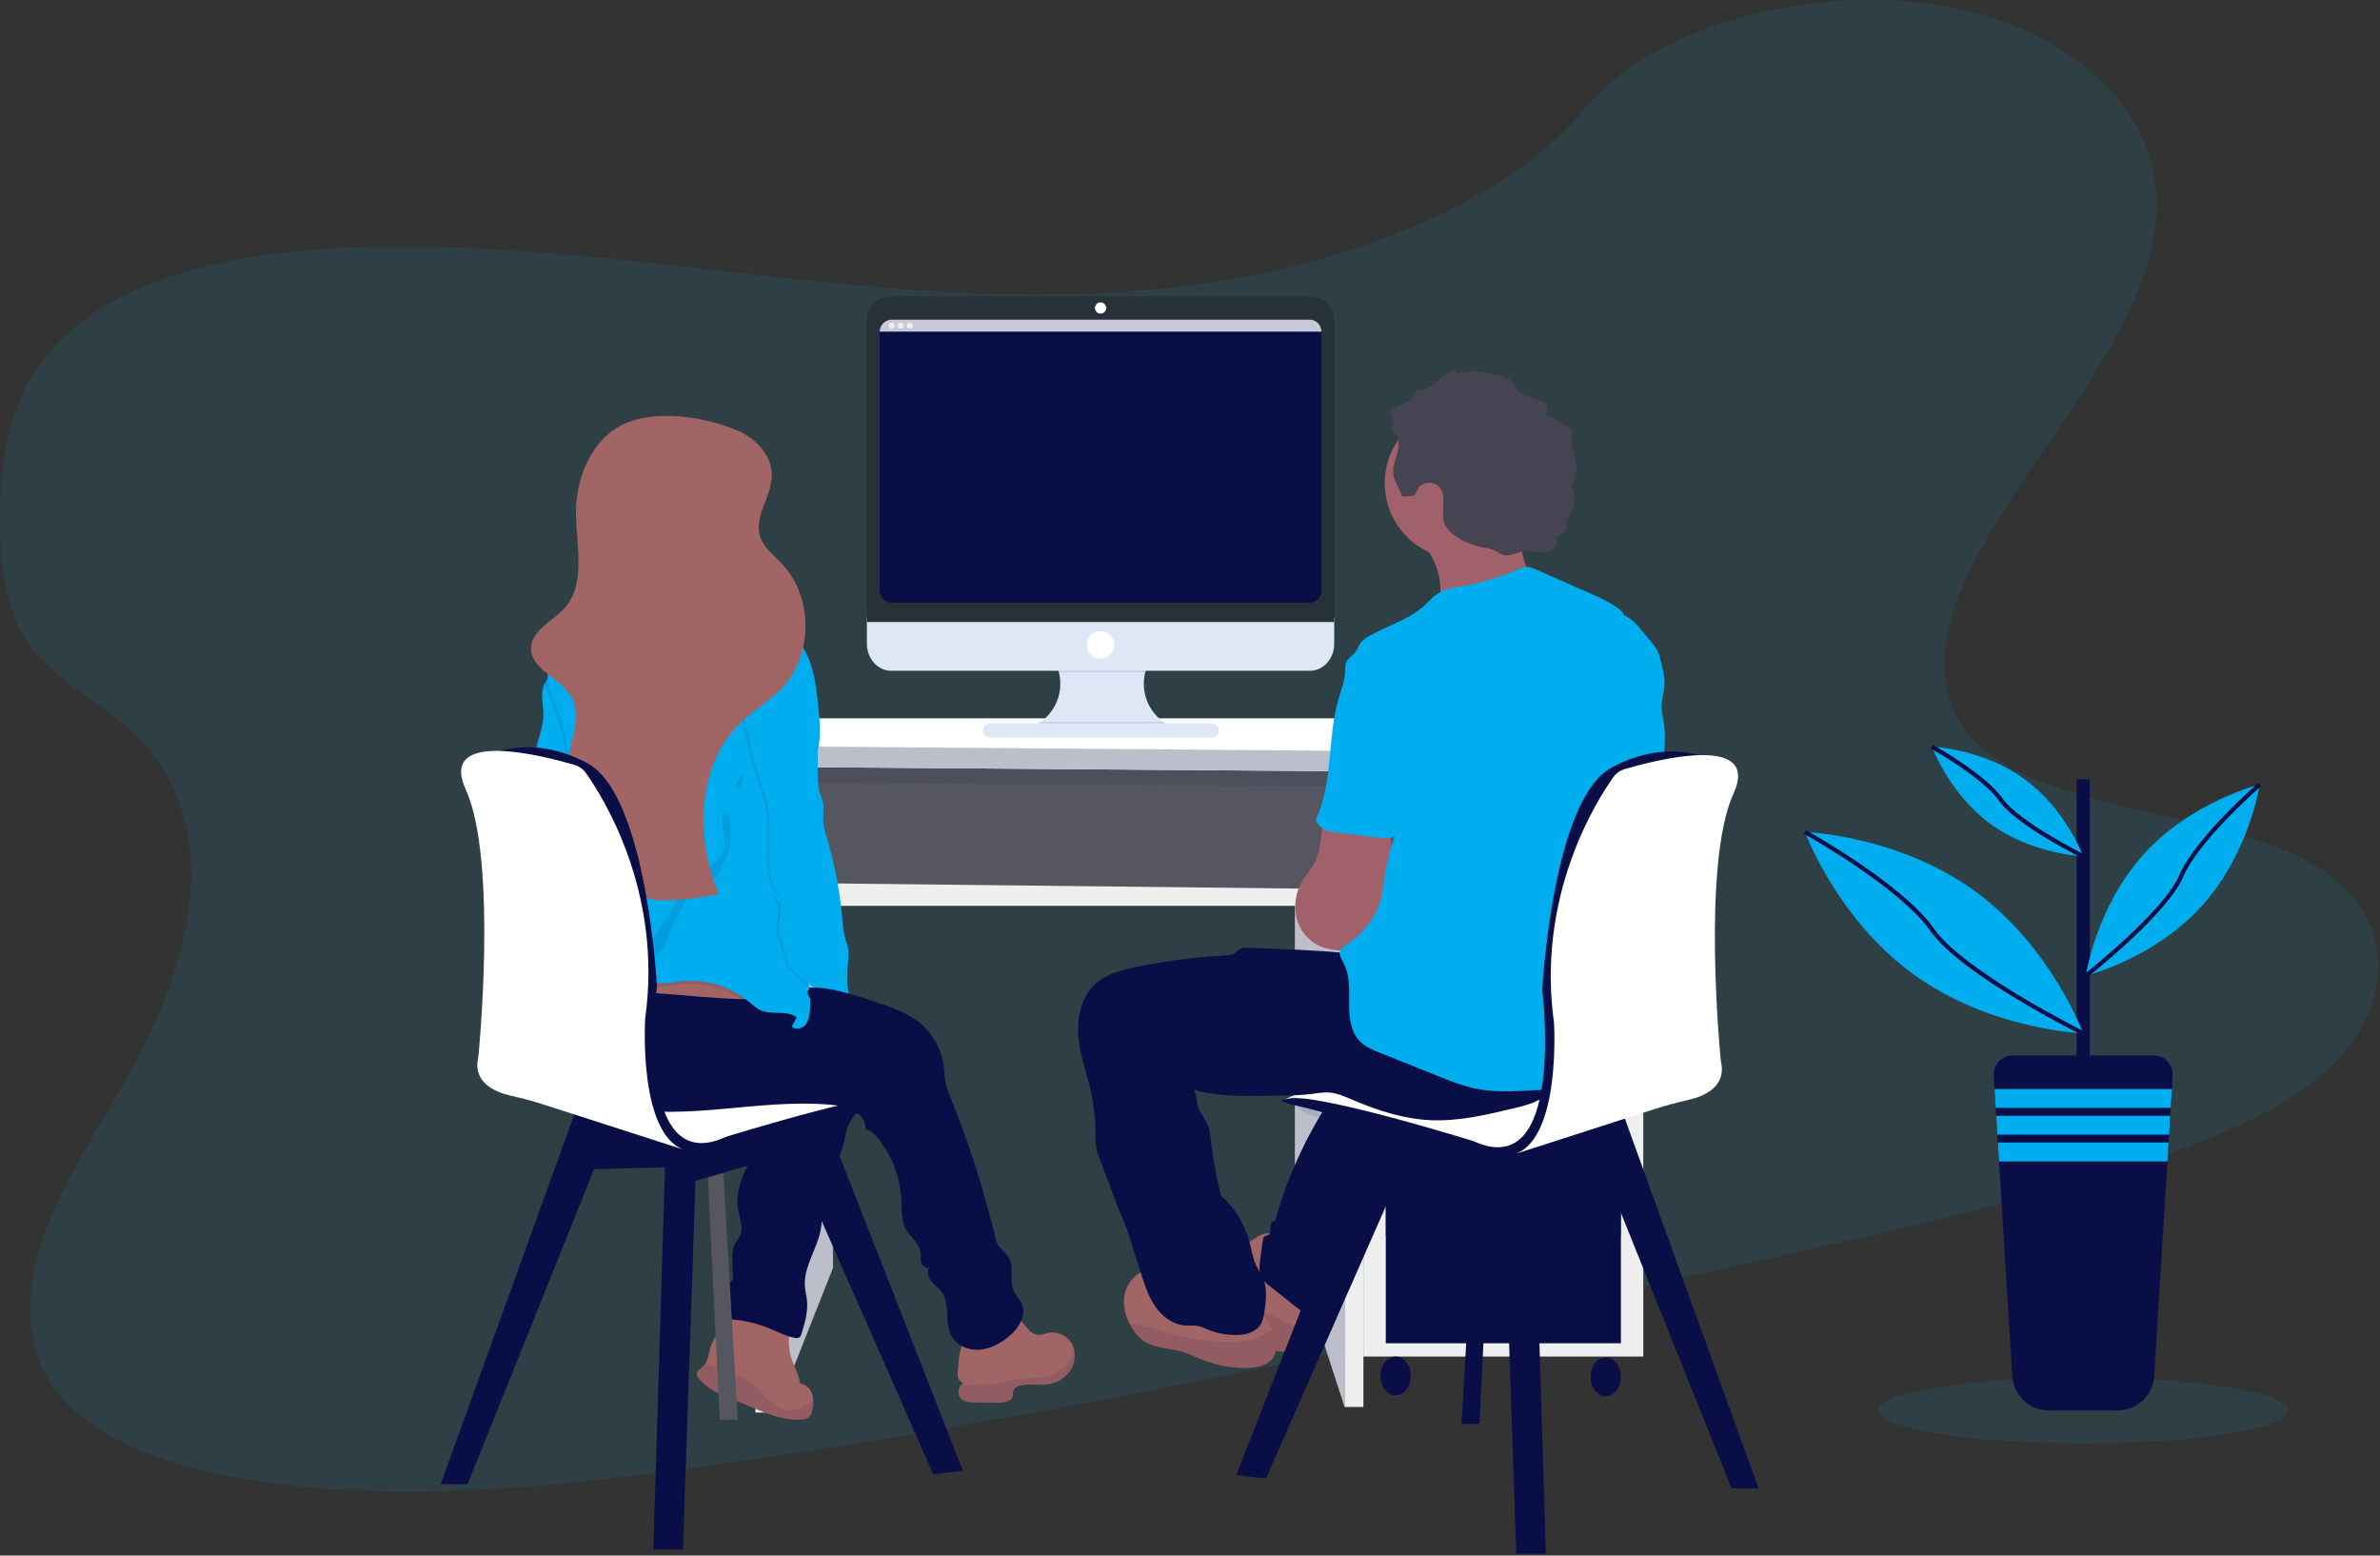 <svg width="1131" height="739" viewBox="0 0 1131 739" fill="none" xmlns="http://www.w3.org/2000/svg">
<rect x="0" y="0" width="1131" height="739" fill="#333333" stroke="none"/>
<g clip-path="url(#clip0)">
<path opacity="0.1" d="M584.48 132.75C513.11 144.81 441.84 139.64 373.28 132.12C304.72 124.6 236.33 114.78 164.93 117.74C119 119.64 67.85 128.74 35.78 155.19C4.91 180.63 0.1 214.96 0.04 245.95C-0.04 269.26 1.98 293.38 18.5 311.95C29.98 324.83 47.65 334.06 60.96 345.95C107.27 387.25 93.19 452.28 62.8 507.57C48.54 533.51 31.1 559.02 21.39 585.57C11.68 612.12 10.39 640.57 27.77 662.22C44.99 683.69 78.3 695.79 113.03 702.06C183.57 714.8 262.16 706.89 338.2 696.17C506.49 672.36 673.04 635.24 839.23 598.21C900.72 584.5 962.48 570.73 1021.72 550.97C1054.62 539.97 1088.12 526.28 1109.37 504.97C1136.37 477.97 1137.05 441.04 1111.03 418.97C1067.37 381.97 968.55 390.18 934.78 347.88C916.2 324.59 924.29 292.96 939.08 265.02C970.79 205.1 1032.08 145.9 1024.14 86.16C1018.66 45.16 976.85 11.23 920.81 2.39C862.07 -6.87 786.63 10.69 752.81 51.95C718.04 94.46 647.5 122.07 584.48 132.75Z" fill="#00AEEF"/>
<path d="M643.43 359.24H360V424.87H643.43V359.24Z" fill="#565661"/>
<path opacity="0.1" d="M643.43 359.24H360V424.87H643.43V359.24Z" fill="#090E47"/>
<path d="M393.91 427.03L395.9 602.24L368.64 671.06L366.53 427.03H393.91Z" fill="#BCBEC9"/>
<path d="M362.99 371.84L638.94 373.5V422.38H362.99V371.84Z" fill="#565661"/>
<path d="M615.33 427.03L638.94 430.36V668.4L615.33 595.59V427.03Z" fill="#BCBEC9"/>
<path d="M780.9 361.87H647.91V644.47H780.9V361.87Z" fill="#EFEFF0"/>
<path d="M770.26 369.72H658.55V586.95H770.26V369.72Z" fill="#565661"/>
<path opacity="0.1" d="M770.26 369.72H658.55V586.95H770.26V369.72Z" fill="#090E47"/>
<path d="M770.26 374.17H658.55V422.38H770.26V374.17Z" fill="#565661"/>
<path d="M770.26 427.03H658.55V529.43H770.26V427.03Z" fill="#565661"/>
<path d="M770.26 535.75H658.55V638.15H770.26V535.75Z" fill="#090E47"/>
<path opacity="0.1" d="M770.26 535.75H658.55V638.15H770.26V535.75Z" fill="#090E47"/>
<path d="M663.21 662.87C667.186 662.87 670.41 658.751 670.41 653.67C670.41 648.589 667.186 644.47 663.21 644.47C659.234 644.47 656.01 648.589 656.01 653.67C656.01 658.751 659.234 662.87 663.21 662.87Z" fill="#090E47"/>
<path d="M763.06 663.31C767.036 663.31 770.26 659.191 770.26 654.11C770.26 649.029 767.036 644.91 763.06 644.91C759.083 644.91 755.86 649.029 755.86 654.11C755.86 659.191 759.083 663.31 763.06 663.31Z" fill="#090E47"/>
<path d="M359 671.06H368.64L365.99 364.32H351.35L359 671.06Z" fill="#EFEFF0"/>
<path d="M638.94 361.87V668.4H647.91V364.32L638.94 361.87Z" fill="#EFEFF0"/>
<path d="M366.46 419.38V430.36H638.94V422.38L366.46 419.38Z" fill="#EFEFF0"/>
<path d="M384.93 341.26H730.37L780.57 357.88V367.52L349.69 364.2V354.39L384.93 341.26Z" fill="white"/>
<path d="M349.69 354.39L780.57 357.88V367.52L349.69 364.2V354.39Z" fill="#BCBEC9"/>
<path d="M388.72 468.71L386.72 468.41C386.72 468.32 386.72 468.24 386.72 468.16C386.66 467.69 386.59 467.23 386.52 466.76C387.34 467.41 388.12 468.06 388.84 468.71H388.72Z" fill="url(#paint0_linear)"/>
<path d="M345.26 623.12C346.56 622.82 347.88 622.57 349.2 622.39C358.266 621.099 367.511 622.461 375.82 626.31C374.98 632.49 374.15 638.88 375.93 644.85C377.17 649.05 379.66 652.85 380.19 657.23C381.525 657.46 382.771 658.057 383.786 658.954C384.802 659.851 385.548 661.013 385.94 662.31C386.324 663.458 386.516 664.66 386.51 665.87C386.499 667.367 386.311 668.857 385.95 670.31C385.828 671.471 385.259 672.538 384.362 673.285C383.466 674.032 382.313 674.4 381.15 674.31C373.41 675.19 365.82 672.14 358.62 669.15L344.62 663.33C342.98 662.65 341.33 661.96 339.76 661.12C336.782 659.511 334.138 657.349 331.97 654.75C331.512 654.286 331.19 653.705 331.04 653.07C330.78 651.31 332.84 650.26 334.15 649.07C334.534 648.707 334.87 648.297 335.15 647.85C336.7 645.51 336.85 642.28 337.78 639.52C339.98 632.97 346.78 628.75 349.18 622.36C349.31 622.01 349.43 621.66 349.53 621.3" fill="#A26565"/>
<path opacity="0.1" d="M386.51 665.87C386.499 667.367 386.311 668.857 385.95 670.31C385.828 671.471 385.259 672.538 384.362 673.285C383.466 674.032 382.313 674.4 381.15 674.31C373.41 675.19 365.82 672.14 358.62 669.15L344.62 663.33C342.98 662.65 341.33 661.96 339.76 661.12C336.782 659.511 334.138 657.349 331.97 654.75C331.512 654.286 331.19 653.705 331.04 653.07C330.78 651.31 332.84 650.26 334.15 649.07C334.534 648.707 334.87 648.297 335.15 647.85C339.01 648.68 343.8 651.11 346.75 652.05C349.705 652.855 352.542 654.041 355.19 655.58C358.87 657.94 361.52 661.58 364.64 664.58C367.76 667.58 371.79 670.31 376.14 669.94C378.44 669.593 380.657 668.827 382.68 667.68L386.51 665.87Z" fill="#090E47"/>
<path d="M370.12 523.76C370.38 524.667 370.357 525.632 370.053 526.526C369.749 527.42 369.179 528.199 368.42 528.76C367.11 529.57 365.42 529.46 364.12 530.34C362.51 531.47 362.28 533.71 362 535.65C361 542.32 357.69 548.37 354.86 554.5C352.03 560.63 349.64 567.32 350.68 573.98C351.39 578.5 353.61 583.32 351.53 587.39C351.02 588.39 350.26 589.28 349.68 590.25C346.83 595.01 348.45 601.04 348.34 606.58C348.382 607.195 348.246 607.809 347.95 608.35C347.513 608.861 346.975 609.276 346.37 609.57C345.355 610.316 344.521 611.282 343.93 612.395C343.34 613.509 343.008 614.741 342.96 616C342.876 618.518 343.179 621.034 343.86 623.46C343.97 624.439 344.403 625.354 345.09 626.06C345.886 626.586 346.826 626.852 347.78 626.82C354.063 627.329 360.225 628.828 366.04 631.26C369.83 632.84 373.51 634.82 377.54 635.58C377.93 635.701 378.34 635.741 378.746 635.698C379.152 635.655 379.544 635.53 379.9 635.33C380.407 634.873 380.757 634.267 380.9 633.6C382.45 628.5 384.02 623.24 383.49 617.94C383.26 615.66 382.65 613.43 382.49 611.15C381.79 602.15 387.88 594.03 389.81 585.15C390.68 581.15 390.68 577.01 391.3 572.97C392.98 561.9 399.08 551.97 401.43 541.02C401.757 538.979 402.266 536.971 402.95 535.02C404.7 530.78 408.75 527.34 408.84 522.75C408.896 521.74 408.63 520.739 408.08 519.89C407.137 518.855 405.885 518.154 404.51 517.89C399.077 516.395 393.547 515.279 387.96 514.55C385.399 514.047 382.786 513.866 380.18 514.01C376.796 514.408 373.544 515.556 370.66 517.37C366.8 519.75 369.28 520.32 370.12 523.76Z" fill="#090E47"/>
<path opacity="0.05" d="M370.12 523.76C370.38 524.667 370.357 525.632 370.053 526.526C369.749 527.42 369.179 528.199 368.42 528.76C367.11 529.57 365.42 529.46 364.12 530.34C362.51 531.47 362.28 533.71 362 535.65C361 542.32 357.69 548.37 354.86 554.5C352.03 560.63 349.64 567.32 350.68 573.98C351.39 578.5 353.61 583.32 351.53 587.39C351.02 588.39 350.26 589.28 349.68 590.25C346.83 595.01 348.45 601.04 348.34 606.58C348.382 607.195 348.246 607.809 347.95 608.35C347.513 608.861 346.975 609.276 346.37 609.57C345.355 610.316 344.521 611.282 343.93 612.395C343.34 613.509 343.008 614.741 342.96 616C342.876 618.518 343.179 621.034 343.86 623.46C343.97 624.439 344.403 625.354 345.09 626.06C345.886 626.586 346.826 626.852 347.78 626.82C354.063 627.329 360.225 628.828 366.04 631.26C369.83 632.84 373.51 634.82 377.54 635.58C377.93 635.701 378.34 635.741 378.746 635.698C379.152 635.655 379.544 635.53 379.9 635.33C380.407 634.873 380.757 634.267 380.9 633.6C382.45 628.5 384.02 623.24 383.49 617.94C383.26 615.66 382.65 613.43 382.49 611.15C381.79 602.15 387.88 594.03 389.81 585.15C390.68 581.15 390.68 577.01 391.3 572.97C392.98 561.9 399.08 551.97 401.43 541.02C401.757 538.979 402.266 536.971 402.95 535.02C404.7 530.78 408.75 527.34 408.84 522.75C408.896 521.74 408.63 520.739 408.08 519.89C407.137 518.855 405.885 518.154 404.51 517.89C399.077 516.395 393.547 515.279 387.96 514.55C385.399 514.047 382.786 513.866 380.18 514.01C376.796 514.408 373.544 515.556 370.66 517.37C366.8 519.75 369.28 520.32 370.12 523.76Z" fill="#090E47"/>
<path d="M350.55 674.47H342.02L336.44 559.83L336.05 553.31L343.3 550.76L343.79 557.69L350.55 674.47Z" fill="#565661"/>
<path opacity="0.1" d="M343.79 557.69L336.44 559.83L336.05 553.31L343.3 550.76L343.79 557.69Z" fill="#090E47"/>
<path d="M457.58 698.72L443.51 700.42L378.69 553.31L361.21 552.03L330.51 560.99L324.54 736.14H310.47L316.01 554.59L282.32 555.45L222.2 705.11H209.41L272.64 530.2L275.08 523.46L369.31 520.23L392.8 533.4L393.1 534.16L457.58 698.72Z" fill="#090E47"/>
<path opacity="0.1" d="M393.1 534.16C372.85 540.26 351.83 546.92 351.83 546.92C351.83 546.92 332.66 553.61 324.54 546.92C323.516 546.121 322.372 545.49 321.15 545.05C322.204 545.803 323.341 546.43 324.54 546.92L272.64 530.19L275.07 523.46L369.31 520.23L392.8 533.4L393.1 534.16Z" fill="#090E47"/>
<path d="M297.25 505.13L335.62 496.6C335.62 496.6 427.3 513.66 434.12 520.48C434.12 520.48 360.78 535.4 352.68 540.48C344.58 545.56 296.39 551.18 297.25 505.13Z" fill="white"/>
<path d="M280.75 409.24C277.75 418.75 269.56 427.32 259.59 427.73C258.865 427.815 258.13 427.683 257.48 427.35C256.23 426.57 256.2 424.74 256.71 423.35C257.22 421.96 258.11 420.71 258.25 419.25C258.28 418.952 258.26 418.651 258.19 418.36C257.93 417.17 256.96 416.11 255.82 416.36C256.596 415.739 257.113 414.851 257.27 413.869C257.428 412.887 257.214 411.882 256.67 411.05C256.217 410.539 255.809 409.99 255.45 409.41C254.62 407.71 255.91 405.8 256.45 403.98C257.56 399.98 254.74 395.98 254.51 391.81C254.31 388.08 256.2 384.57 256.67 380.87C257.42 374.87 254.44 369.12 254.09 363.13C253.85 358.95 254.88 354.81 256.03 350.78C257.03 347.18 258.16 343.54 258.23 339.78C258.23 337.05 257.76 334.35 257.63 331.63C257.423 329.143 257.874 326.646 258.94 324.39C259.632 323.063 260.811 322.056 262.23 321.58C265.51 320.48 267.66 322.19 268.14 325.3C268.94 330.59 268.48 335.99 269.53 341.3C270.501 346.266 271.972 351.12 273.92 355.79C275.69 360.01 277.84 364.09 279.2 368.46C280.224 372.062 280.956 375.741 281.39 379.46C282.73 389.45 283.78 399.73 280.75 409.24Z" fill="#00AEEF"/>
<path d="M508.51 651.28C507.245 653.063 505.617 654.559 503.734 655.669C501.85 656.778 499.753 657.478 497.58 657.72C493.24 658.26 488.73 657.17 484.52 658.36C483.868 658.467 483.253 658.734 482.729 659.138C482.206 659.541 481.79 660.067 481.52 660.67C481.416 661.483 481.352 662.301 481.33 663.12C480.84 665.79 477.33 666.39 474.6 666.37L463.34 666.3C461 666.3 458.41 666.17 456.73 664.55C455.931 663.665 455.481 662.521 455.462 661.329C455.444 660.137 455.859 658.979 456.63 658.07C456.979 657.656 457.408 657.316 457.89 657.07C457.187 656.837 456.562 656.414 456.086 655.847C455.609 655.28 455.299 654.592 455.19 653.86C454.985 652.39 455.057 650.894 455.4 649.45C455.4 645.27 456.4 638.27 459.34 635C462.95 630.93 469.21 625.67 474.66 624.58C476.5 624.227 478.398 624.31 480.2 624.822C482.003 625.335 483.66 626.262 485.04 627.53C487.62 629.93 489.5 633.69 493.04 634.11C494.97 634.35 496.83 633.44 498.74 633.11C500.911 632.83 503.115 633.229 505.05 634.251C506.985 635.274 508.557 636.869 509.55 638.82C510.035 639.809 510.372 640.863 510.55 641.95C511.078 645.206 510.349 648.541 508.51 651.28Z" fill="#A26565"/>
<path opacity="0.1" d="M508.51 651.28C507.245 653.063 505.617 654.559 503.733 655.669C501.85 656.778 499.753 657.478 497.58 657.72C493.24 658.26 488.73 657.17 484.52 658.36C483.868 658.467 483.253 658.734 482.729 659.138C482.206 659.541 481.79 660.067 481.52 660.67C481.416 661.483 481.352 662.301 481.33 663.12C480.84 665.79 477.33 666.39 474.6 666.37L463.34 666.3C461 666.3 458.41 666.17 456.73 664.55C455.931 663.665 455.481 662.521 455.462 661.329C455.444 660.137 455.859 658.979 456.63 658.07C463.13 657.8 469.52 658.07 476 656.73C478.63 656.2 481.22 655.5 483.88 655.13C489.64 654.31 495.77 655.01 501.06 652.57C505.47 650.57 508.63 646.5 510.5 641.96C511.04 645.207 510.329 648.537 508.51 651.28V651.28Z" fill="#090E47"/>
<path d="M478.8 635.47C474.8 638.57 470.11 640.99 465.07 641.25C460.03 641.51 454.68 639.25 452.21 634.87C448.6 628.44 451.8 619.5 447.38 613.6C446 611.75 444.01 610.44 442.55 608.65C441.09 606.86 440.25 604.17 441.55 602.27C439.98 602.87 438.32 601.35 437.86 599.73C437.4 598.11 437.69 596.37 437.41 594.73C436.68 590.38 432.41 587.59 430.36 583.73C428.31 579.87 428.59 574.86 428.36 570.29C427.849 559.156 423.704 548.495 416.56 539.94C415.2 538.32 413.46 536.67 411.34 536.75C411.71 533.09 409.27 529.59 406.11 527.75C402.95 525.91 399.19 525.29 395.53 524.93C358.6 521.29 320.12 535.02 284.86 523.47C275.05 520.26 265.59 514.89 259.59 506.47C257.253 503.266 255.581 499.626 254.672 495.765C253.764 491.904 253.637 487.9 254.3 483.99V483.85C255.69 476.75 259.44 475 265.65 471.76C272.819 467.97 280.312 464.827 288.04 462.37C303.04 457.68 319.19 455.99 334.67 459.43C341.9 461.05 348.87 463.73 356.11 465.3C358.96 465.92 361.83 466.36 364.72 466.73C369.21 467.29 373.72 467.66 378.24 468.18C392.693 469.844 406.927 473.046 420.7 477.73C425.83 479.47 430.96 481.46 435.37 484.61C438.858 487.143 441.808 490.345 444.046 494.03C446.285 497.714 447.768 501.807 448.41 506.07C448.83 509.01 448.84 512.07 449.48 514.92C450.087 517.315 450.889 519.656 451.88 521.92C460.425 543.046 467.407 564.771 472.77 586.92C473.074 588.565 473.638 590.152 474.44 591.62C475.72 593.69 477.92 595.08 479.21 597.15C482.21 602.03 479.32 608.84 481.98 613.92C482.9 615.68 484.43 617.07 485.35 618.83C488.35 624.6 483.92 631.5 478.8 635.47Z" fill="#090E47"/>
<path opacity="0.1" d="M427.7 520.57C429.121 519.445 430.348 518.094 431.33 516.57C432.315 515.039 432.707 513.2 432.43 511.4C432.82 513.677 432.671 516.013 431.996 518.222C431.32 520.431 430.137 522.451 428.54 524.12C426.03 526.69 421.32 529.21 417.65 528.33C418.17 525.39 425.37 522.55 427.7 520.57Z" fill="#090E47"/>
<path opacity="0.1" d="M365.22 470.73C364.918 471.802 364.354 472.782 363.579 473.581C362.804 474.381 361.842 474.975 360.78 475.31C358.648 475.962 356.415 476.223 354.19 476.08H352.19C325.95 475.5 299.43 469.68 273.8 475.23C270.711 475.867 267.681 476.76 264.74 477.9C260.994 479.377 257.486 481.398 254.33 483.9V483.76C255.72 476.66 259.47 474.91 265.68 471.67C272.843 467.912 280.325 464.8 288.04 462.37C303.04 457.68 319.19 455.99 334.67 459.43C341.9 461.05 348.87 463.73 356.11 465.3C358.96 465.92 361.83 466.36 364.72 466.73C365.281 467.984 365.455 469.377 365.22 470.73V470.73Z" fill="#090E47"/>
<path d="M365.22 469.3C364.92 470.374 364.357 471.357 363.582 472.158C362.807 472.96 361.844 473.555 360.78 473.89C358.648 474.543 356.415 474.801 354.19 474.65H352.19C325.95 474.07 299.43 468.25 273.8 473.8C270.713 474.438 267.682 475.328 264.74 476.46C260.817 478.025 257.157 480.183 253.89 482.86C253.123 480.753 252.36 478.643 251.6 476.53C250.68 474.01 253.6 473.45 254.16 471.19C254.53 469.66 253.9 467.92 253.58 466.29C253.498 465.891 253.444 465.487 253.42 465.08C253.24 461.47 254.53 459.39 257.49 457.44C266.27 451.64 276.98 447.66 287 444.67C292.327 442.986 297.83 441.919 303.4 441.49C311.28 441.03 319.15 442.49 326.82 444.34C336.25 446.67 345.58 449.75 353.94 454.68C358.04 457.07 362.04 460.07 364.25 464.33C365.132 465.827 365.474 467.581 365.22 469.3Z" fill="#A26565"/>
<path opacity="0.1" d="M280.75 409.24C277.75 418.75 269.56 427.32 259.59 427.73C258.865 427.815 258.13 427.683 257.48 427.35C256.23 426.57 256.2 424.74 256.71 423.35C257.22 421.96 258.11 420.71 258.25 419.25C258.28 418.952 258.26 418.651 258.19 418.36C263.48 410.9 268.61 403.36 270.64 394.53C271.051 393.01 271.176 391.426 271.01 389.86C270.74 388.06 269.83 386.43 269.33 384.69C268.45 381.61 268.86 378.35 269.11 375.16C270.151 361.113 267.806 347.022 262.27 334.07C260.92 330.95 259.38 327.79 258.91 324.46C259.602 323.133 260.781 322.126 262.2 321.65C265.48 320.55 267.63 322.26 268.11 325.37C268.91 330.66 268.45 336.06 269.5 341.37C270.471 346.336 271.942 351.191 273.89 355.86C275.66 360.08 277.81 364.16 279.17 368.53C280.194 372.132 280.926 375.811 281.36 379.53C282.73 389.45 283.78 399.73 280.75 409.24Z" fill="#090E47"/>
<path opacity="0.1" d="M365.22 469.3C364.92 470.374 364.357 471.356 363.582 472.158C362.807 472.96 361.844 473.555 360.78 473.89C358.648 474.543 356.415 474.801 354.19 474.65H352.19C343.648 468.977 333.379 466.498 323.19 467.65C319.93 468.04 316.67 468.8 313.41 468.5C306.82 467.9 301.48 463.16 295.61 460.13C288.93 456.832 281.418 455.605 274.036 456.606C266.654 457.607 259.74 460.792 254.18 465.75L253.61 466.25C253.528 465.851 253.475 465.447 253.45 465.04C253.27 461.43 254.56 459.35 257.52 457.4C266.3 451.6 277.01 447.62 287.03 444.63C292.357 442.946 297.86 441.879 303.43 441.45C311.31 440.99 319.18 442.45 326.85 444.3C336.28 446.63 345.61 449.71 353.97 454.64C358.04 457.07 362.04 460.07 364.25 464.33C365.132 465.827 365.474 467.581 365.22 469.3Z" fill="#090E47"/>
<path d="M387.65 359.76L387.51 360.12C385.27 365.93 381.15 370.84 378.51 376.5C375.18 383.67 374.36 391.71 373.62 399.59C372.98 406.34 372.35 413.13 372.86 419.9C374.14 436.58 382.29 452.4 384.47 468.76C385.007 472.538 385.145 476.363 384.88 480.17C384.7 482.58 384.26 485.17 382.66 486.95C381.06 488.73 377.95 489.43 376.23 487.72C377 486.25 377.78 484.79 378.56 483.32C373.99 479.77 367.11 482.32 361.77 480.1C359.42 479.1 357.54 477.3 355.57 475.69C351.074 472.034 345.892 469.314 340.33 467.69C334.768 466.065 328.937 465.569 323.18 466.23C319.92 466.63 316.66 467.39 313.4 467.09C306.81 466.48 301.47 461.75 295.6 458.72C288.921 455.423 281.409 454.196 274.028 455.195C266.647 456.195 259.732 459.376 254.17 464.33C252.77 465.63 250.89 467.15 249.17 466.33C248.505 465.923 247.968 465.337 247.62 464.64C241.07 453.45 245.89 439.02 252.89 428.12C259.89 417.22 269.16 407.17 272.04 394.54C272.456 393.02 272.581 391.436 272.41 389.87C272.14 388.07 271.23 386.44 270.73 384.7C269.85 381.62 270.26 378.36 270.51 375.17C271.559 361.122 269.22 347.027 263.69 334.07C262.09 330.34 260.19 326.56 260.19 322.51C260.19 316.13 264.76 310.84 268.54 305.71C272.89 299.81 276.54 293.28 282.05 288.43C287.27 283.82 294.83 281 301.29 283.34C312.267 280.675 323.565 279.574 334.85 280.07C338.75 280.25 342.78 280.66 346.2 282.55C349.86 284.55 352.49 288.11 356.09 290.24C358.72 291.81 361.75 292.55 364.61 293.65C372.507 296.734 379.026 302.565 382.97 310.07C386.97 317.82 387.97 326.73 388.85 335.41C389.69 343.58 390.49 352.07 387.65 359.76Z" fill="#00AEEF"/>
<path opacity="0.1" d="M372.86 419.9C374.14 436.58 382.29 452.4 384.47 468.76C380.11 465.07 374.04 461.36 373.23 457.07C372.33 452.43 369.45 446.35 368.97 441.66C368.49 436.97 371.78 431.24 368.33 428.02C366.65 426.45 371.12 426.89 369.48 425.28C365.79 421.69 364.88 416.16 364.65 411.03C364.26 401.95 365.41 392.77 363.74 383.84C362.74 378.33 360.65 373.08 358.98 367.73C357.04 361.5 355.64 355.12 354.24 348.73C352.862 343.049 351.86 337.283 351.24 331.47C350.81 326.47 351.01 321.17 353.24 316.61C355.47 312.05 359.98 308.35 365.04 308.42C381.96 308.64 379.04 331.58 382.76 342.18C384.25 346.4 386.26 350.48 387.07 354.88C387.365 356.605 387.526 358.35 387.55 360.1C385.31 365.91 381.19 370.82 378.55 376.48C375.22 383.65 374.4 391.69 373.66 399.57C372.98 406.34 372.35 413.13 372.86 419.9Z" fill="#090E47"/>
<path d="M383.86 341.92C385.35 346.14 387.36 350.22 388.17 354.62C389.52 361.99 387.43 369.82 389.7 376.96C390.291 378.484 390.785 380.044 391.18 381.63C391.57 383.9 391.12 386.22 391.12 388.53C391.12 392.25 392.29 395.85 393.33 399.42C396.847 411.552 399.175 423.997 400.28 436.58C400.445 439.961 400.978 443.314 401.87 446.58C402.29 447.687 402.65 448.815 402.95 449.96C403.218 451.488 403.282 453.045 403.14 454.59C402.87 459.49 402.32 464.41 402.87 469.29C403.42 474.17 405.2 479.12 408.87 482.39C405.59 483.1 402.12 483.81 398.92 482.76C394.42 481.29 391.72 476.76 389.43 472.64C386.53 467.38 375.51 462.64 374.37 456.73C373.48 452.1 370.6 446.02 370.12 441.32C369.64 436.62 372.92 430.91 369.47 427.69C367.8 426.12 372.27 426.55 370.62 424.95C366.94 421.36 366.03 415.83 365.8 410.69C365.41 401.62 366.55 392.44 364.89 383.51C363.89 378 361.8 372.75 360.13 367.39C358.19 361.17 356.79 354.79 355.39 348.39C354.008 342.71 353.006 336.944 352.39 331.13C351.96 326.13 352.15 320.82 354.39 316.26C356.63 311.7 361.14 308.01 366.19 308.07C383.04 308.37 380.14 331.32 383.86 341.92Z" fill="#00AEEF"/>
<path opacity="0.1" d="M335.64 345.83C337.22 347.68 339.25 349.71 341.64 349.35C341.458 349.638 341.172 349.843 340.841 349.921C340.51 350 340.161 349.945 339.87 349.77C339.296 349.39 338.837 348.861 338.54 348.24L335.12 342.47C334.67 341.72 331.57 337.35 330.81 339.87C330.51 340.94 334.87 344.93 335.64 345.83Z" fill="#090E47"/>
<path opacity="0.1" d="M333.8 360.22C333.702 358.335 332.907 356.553 331.57 355.22C330.368 354.13 328.965 353.284 327.44 352.73C323.69 351.19 319.25 349.95 315.18 350.15C316.66 352.31 321.41 353.6 323.79 354.82C327.163 356.56 330.5 358.36 333.8 360.22Z" fill="#090E47"/>
<path opacity="0.1" d="M344.45 401.18C343.76 406.3 339.57 410.18 335.33 413.18C331.09 416.18 326.33 418.76 323.56 423.1C321.64 426.1 320.78 429.58 319.15 432.71C317.35 436.16 314.66 439.06 312.51 442.3C310.36 445.54 308.68 449.41 309.34 453.25C309.349 453.427 309.395 453.6 309.474 453.758C309.553 453.916 309.664 454.056 309.8 454.17C310.006 454.257 310.231 454.29 310.453 454.265C310.676 454.241 310.888 454.16 311.07 454.03C315.43 451.75 317.15 446.54 318.98 442.03C320.901 437.478 323.064 433.031 325.46 428.71C326.54 426.71 327.73 424.53 329.74 423.42C331.116 422.847 332.525 422.356 333.96 421.95C335.995 421.017 337.78 419.615 339.17 417.86C344.629 411.348 347.479 403.042 347.17 394.55C347.11 392.76 347.01 384.14 344.32 386.8C341.63 389.46 344.91 397.7 344.45 401.18Z" fill="#090E47"/>
<path d="M351.04 204.81C359.64 208.56 367.04 216.81 366.77 226.16C366.54 235.98 358.32 245.23 361.15 254.64C362.79 260.1 367.73 263.76 371.64 267.91C386.53 283.67 386.5 311.18 371.56 326.91C365.84 332.91 358.49 337.18 352.44 342.91C331.11 363.01 330.2 397.78 341.62 424.77C332.87 426.662 323.952 427.668 315 427.77C310.81 427.77 305.68 427.06 304.16 423.15C302.76 419.54 305.16 414.66 302.4 411.99C301.1 410.74 299.15 410.57 297.4 410.28C286.14 408.46 276.9 399.47 272.68 388.88C268.46 378.29 268.68 366.37 271.1 355.23C272.82 347.18 275.51 338.32 271.52 331.12C266.52 322.06 252.14 318.24 252.36 307.88C252.54 299.39 262.55 295.26 268.23 288.95C278.71 277.33 273.72 259.3 273.7 243.64C273.7 229.86 278.52 215.64 288.78 206.46C304.04 192.69 333.43 197.16 351.04 204.81Z" fill="#A26565"/>
<g opacity="0.1">
<path opacity="0.1" d="M273.16 320.85C268.77 312.93 257.24 309.01 254.56 301.22C253.219 303.038 252.466 305.222 252.4 307.48C252.18 317.84 266.54 321.66 271.56 330.73C273.208 333.941 273.902 337.557 273.56 341.15C275.14 334.19 276.53 326.93 273.16 320.85Z" fill="#090E47"/>
<path opacity="0.1" d="M362.3 241.82C364.1 236.57 366.71 231.27 366.84 225.82C366.858 225.23 366.842 224.639 366.79 224.05C364.78 230.07 361.7 235.91 362.3 241.82Z" fill="#090E47"/>
<path opacity="0.1" d="M274.88 269.79C278.32 258.92 275.35 245.44 275.34 233.38C275.34 231.92 275.4 230.45 275.51 228.99C274.325 233.651 273.727 238.441 273.73 243.25C273.75 251.86 275.26 261.2 274.88 269.79Z" fill="#090E47"/>
<path opacity="0.1" d="M373.23 316.68C367.51 322.68 360.16 326.95 354.11 332.68C343.31 342.85 337.76 356.78 336.37 371.55C338.95 360.55 344.16 350.42 352.51 342.55C358.51 336.85 365.91 332.6 371.63 326.55C378.434 319.135 382.385 309.546 382.78 299.49C381.053 305.916 377.773 311.819 373.23 316.68V316.68Z" fill="#090E47"/>
<path opacity="0.1" d="M316.67 417.51C312.48 417.51 307.35 416.79 305.83 412.88C304.43 409.28 306.83 404.4 304.07 401.72C302.77 400.47 300.81 400.3 299.07 400.01C287.82 398.2 278.58 389.2 274.36 378.62C271.25 370.8 270.58 362.27 271.36 353.85C271.28 354.18 271.21 354.51 271.14 354.85C268.76 365.99 268.51 377.92 272.72 388.51C276.93 399.1 286.18 408.09 297.43 409.9C299.21 410.19 301.17 410.37 302.43 411.61C305.22 414.29 302.79 419.17 304.19 422.77C305.71 426.68 310.84 427.45 315.03 427.4C323.982 427.297 332.9 426.292 341.65 424.4C340.416 421.483 339.338 418.502 338.42 415.47C331.238 416.747 323.964 417.429 316.67 417.51V417.51Z" fill="#090E47"/>
</g>
<path opacity="0.1" d="M349.42 373.9C351.89 375.76 354.57 368.67 353.04 366.9C352.63 367.36 349.04 373.64 349.42 373.9Z" fill="#090E47"/>
<path opacity="0.1" d="M359.95 502.24C362.86 501.24 365.95 500.24 367.85 497.84C369.42 495.91 370.71 488.25 367.39 491.92C364.57 495.07 363.24 499.22 359.95 502.24Z" fill="#090E47"/>
<path opacity="0.1" d="M389.58 494.21C389.23 496.57 388.58 499.02 386.91 500.72C386.6 501.04 385.91 501.24 385.82 500.81C387.685 499.817 389.419 498.594 390.98 497.17C394.36 493.82 394.82 485.57 389.67 483.38C389.62 487 390.13 490.53 389.58 494.21Z" fill="#090E47"/>
<path d="M425.15 479.34C425.15 479.34 396.77 468.19 386.51 469.34C376.25 470.49 398.13 486.66 398.13 486.66L411.21 495.48C411.21 495.48 419.21 492.48 419.74 492.25C420.27 492.02 425.15 479.34 425.15 479.34Z" fill="#090E47"/>
<path d="M229.88 359.72C229.88 359.72 251.2 347.36 279.34 362.72C307.48 378.08 312.17 468.47 312.17 468.47C312.17 468.47 300.66 560.56 345.04 540.07C345.04 540.07 426.04 514.92 434.15 520.46C434.15 520.46 441.83 520.46 426.48 523.87C411.13 527.28 351.83 546.07 351.83 546.07C351.83 546.07 332.66 552.77 324.54 546.07C316.42 539.37 293.41 546.93 290.42 500.87C288.441 471.845 284.883 442.948 279.76 414.31L271.85 390.86L229.88 359.72Z" fill="#090E47"/>
<path d="M227.32 502.14C227.32 502.14 236.7 408.76 221.32 375.07C207.94 345.71 259.68 359.44 273.18 363.44C275.269 364.065 277.092 365.366 278.36 367.14C286.36 378.39 315.06 423.48 306.6 483.81C306.6 483.81 303.19 537.54 324.51 546.06L258.82 524.9C253.49 523.18 248.08 521.75 242.62 520.51C235.66 518.93 224.32 514.44 227.32 502.14Z" fill="white"/>
<path d="M694.53 676.47H703.06L708.65 561.83L709.03 555.31L701.78 552.76L701.3 559.69L694.53 676.47Z" fill="#090E47"/>
<path opacity="0.1" d="M701.3 559.69L708.65 561.83L709.03 555.31L701.78 552.76L701.3 559.69Z" fill="#090E47"/>
<path d="M623.31 632.2C623.1 633.77 622.697 635.309 622.11 636.78C621.504 638.702 620.202 640.328 618.46 641.34C617.29 641.823 616.036 642.071 614.77 642.07C610.06 642.35 605.08 642.28 601.03 639.88C599.305 638.768 597.723 637.448 596.32 635.95C587.219 626.908 578.946 617.068 571.6 606.55C570.37 604.78 569.1 602.69 569.65 600.55C579.166 597.91 588.202 593.776 596.42 588.3C597.554 587.43 598.825 586.754 600.18 586.3C602.5 585.804 604.889 585.716 607.24 586.04C609.51 586.41 609.61 586.48 610.48 589.04C611.92 593.37 611.68 598.04 613.3 602.37C614.328 604.763 615.58 607.053 617.04 609.21C621.22 616.2 624.43 624.45 623.31 632.2Z" fill="#A26565"/>
<path opacity="0.1" d="M623.31 632.2C623.1 633.77 622.697 635.309 622.11 636.78C621.504 638.702 620.202 640.328 618.46 641.34C617.29 641.823 616.036 642.071 614.77 642.07C610.06 642.35 605.08 642.28 601.03 639.88C599.305 638.768 597.723 637.448 596.32 635.95C587.219 626.908 578.946 617.068 571.6 606.55C570.37 604.78 569.1 602.69 569.65 600.55C572.754 599.69 575.812 598.668 578.81 597.49L578.96 597.6C582.03 599.79 584.26 602.93 586.43 606.01L593.43 615.86C594.678 617.795 596.152 619.574 597.82 621.16C599.889 622.82 602.173 624.193 604.61 625.24C607.9 626.83 611.19 628.42 614.61 629.7C616.82 630.59 620.56 630.94 623.31 632.2Z" fill="#090E47"/>
<path d="M629.77 525.41C629.081 527.072 628.244 528.668 627.27 530.18C617.975 545.787 610.805 562.566 605.95 580.07C604.57 579.76 603.79 581.64 603.8 583.07C603.81 584.5 603.8 586.3 602.48 586.82C602.09 586.97 601.65 586.97 601.27 587.14C600.43 587.52 600.19 588.59 600.07 589.51L598.89 598.17C598.48 601.17 598.12 604.42 599.59 607.07C600.604 608.645 601.919 610.004 603.46 611.07L622.98 626.47C623.78 627.1 624.77 627.77 625.73 627.42C627.92 626.62 625.98 622.7 627.73 621.11C628.89 620.02 630.73 620.84 632.34 620.71C634.44 620.55 636.03 618.62 636.56 616.59C636.932 614.523 636.969 612.409 636.67 610.33C636.538 609.381 636.648 608.415 636.99 607.52C637.587 606.572 638.407 605.786 639.38 605.23C642.767 602.757 645.496 599.491 647.328 595.718C649.16 591.945 650.04 587.781 649.89 583.59C649.731 582.314 649.778 581.021 650.03 579.76C650.437 578.606 651.05 577.535 651.84 576.6C658.93 567.01 664.84 556.6 670.71 546.21C674.09 540.21 677.53 534.12 678.71 527.36C678.812 527.109 678.855 526.837 678.834 526.566C678.813 526.295 678.729 526.033 678.59 525.8C678.45 525.567 678.258 525.37 678.029 525.225C677.8 525.079 677.54 524.988 677.27 524.96C674.342 524.046 671.355 523.331 668.33 522.82C659.14 520.96 650.27 518.09 641.33 515.33C632.39 512.57 632.46 518.19 629.77 525.41Z" fill="#090E47"/>
<path d="M587.5 700.72L601.58 702.42L666.39 555.31L683.87 554.03L714.58 562.99L720.54 738.14H734.61L729.07 556.59L762.76 557.45L822.88 707.11H835.67L772.44 532.2L770.01 525.46L675.77 522.23L652.28 535.4L651.98 536.16L587.5 700.72Z" fill="#090E47"/>
<path opacity="0.1" d="M651.98 536.16C672.23 542.26 693.25 548.92 693.25 548.92C693.25 548.92 712.42 555.61 720.54 548.92C721.564 548.121 722.708 547.49 723.93 547.05C722.876 547.803 721.739 548.43 720.54 548.92L772.44 532.19L770.04 525.46L675.8 522.23L652.31 535.4L651.98 536.16Z" fill="#090E47"/>
<path d="M747.83 507.13L709.46 498.6C709.46 498.6 617.78 515.66 610.96 522.48C610.96 522.48 684.3 537.4 692.4 542.48C700.5 547.56 748.69 553.18 747.83 507.13Z" fill="white"/>
<path d="M605.45 644.21C603.14 648.61 597.45 649.85 592.45 649.92C585.508 650.006 578.613 648.774 572.13 646.29C568.43 644.87 564.88 643.04 561.06 642C555.37 640.44 549.06 640.57 544.06 637.44C541.408 635.672 539.217 633.296 537.67 630.51C537.38 630.02 537.1 629.51 536.84 628.99C534.45 624.34 533.34 618.93 534.67 613.91C536 608.89 540.83 603.36 546.43 603.44C553.08 603.54 561.01 606.69 567.43 608.32C575.43 610.32 583.43 612.63 590.5 616.86C596.42 620.42 601.65 625.53 604.44 631.77C604.976 632.974 605.418 634.218 605.76 635.49C606.63 638.37 606.83 641.58 605.45 644.21Z" fill="#A26565"/>
<path opacity="0.1" d="M605.45 644.21C603.14 648.61 597.45 649.85 592.45 649.92C585.508 650.006 578.613 648.774 572.13 646.29C568.43 644.87 564.88 643.04 561.06 642C555.37 640.44 549.06 640.57 544.06 637.44C541.408 635.672 539.217 633.296 537.67 630.51C537.38 630.02 537.1 629.51 536.84 628.99C537.84 629.07 538.76 629.17 539.26 629.22C545.4 629.81 551.26 632.05 557.12 633.74C565.255 636.09 573.655 637.4 582.12 637.64C588.12 637.81 594.38 637.37 599.62 634.44C601.185 633.453 602.808 632.561 604.48 631.77C605.016 632.974 605.458 634.217 605.8 635.49C606.63 638.37 606.83 641.58 605.45 644.21Z" fill="#090E47"/>
<path d="M648.42 454.07C635.42 451.94 622.18 451.42 609 450.9L592.88 450.26C591.734 450.127 590.572 450.268 589.49 450.67C588.558 451.269 587.672 451.938 586.84 452.67C585.22 453.77 583.15 453.89 581.2 454C567.367 454.762 553.609 456.547 540.04 459.34C533.04 460.77 525.77 462.64 520.51 467.47C514.95 472.58 512.51 480.37 512.32 487.91C512.13 495.45 514.11 502.86 516.2 510.1C518.861 518.816 520.331 527.851 520.57 536.96C520.476 539.487 520.573 542.018 520.86 544.53C521.325 546.929 522.032 549.274 522.97 551.53L530.33 571.18C530.98 572.9 531.62 574.61 532.33 576.29C533.04 577.97 533.72 579.29 534.33 580.87C535.23 583.03 535.94 585.27 536.65 587.5L541.55 602.89L542.19 604.89C543.96 610.43 545.77 616.07 549.11 620.83C552.45 625.59 557.62 629.43 563.43 629.72C565.305 629.65 567.182 629.7 569.05 629.87C570.642 630.259 572.188 630.819 573.66 631.54C578.023 633.352 582.706 634.267 587.43 634.23C591.78 634.23 596.61 633.02 598.97 629.36C600.27 627.36 600.61 624.9 600.97 622.54C601.6 617.8 602.21 612.85 600.6 608.35C599.6 605.66 597.92 603.35 596.76 600.7C595.14 597.09 594.61 593.1 593.56 589.29C591.288 581.089 586.664 573.734 580.26 568.13C577.986 559.125 576.315 549.978 575.26 540.75C575.113 538.707 574.707 536.69 574.05 534.75C572.88 531.75 570.51 529.32 569.52 526.26C568.59 523.42 568.87 520.14 567.18 517.69C581.25 521.56 595.18 520.69 609.79 520.46C614.469 520.475 619.144 520.208 623.79 519.66C625.956 519.263 628.149 519.029 630.35 518.96C634.87 518.96 639.11 520.96 643.26 522.72C654.99 527.72 667.35 531.65 680.09 532.19C693.24 532.74 706.24 529.65 719.09 526.59C724.74 525.24 730.61 523.78 735.09 520.07C739.57 516.36 742.09 509.67 739.33 504.58C737.23 500.75 732.88 498.87 728.82 497.27C717.58 492.83 706.28 488.5 695.45 483.13C678.91 475.07 666.54 457.07 648.42 454.07Z" fill="#090E47"/>
<path d="M625.24 408.83C623.67 412.23 621.03 415.01 619.08 418.21C615.818 423.478 614.741 429.811 616.08 435.86C616.783 438.85 618.163 441.64 620.113 444.013C622.064 446.386 624.532 448.281 627.33 449.55C629.827 450.545 632.454 451.178 635.13 451.43C638.65 451.86 642.4 451.95 645.51 450.25C647.838 448.853 649.747 446.857 651.04 444.47C653.73 439.97 655.26 434.9 656.66 429.85C659.25 420.53 661.46 410.97 661.14 401.3C661.03 397.97 660.37 394.22 657.61 392.3C656.185 391.477 654.605 390.96 652.97 390.78L639.78 388.42C637.23 387.96 632.78 386.09 630.57 387.93C628.36 389.77 628.19 395.21 627.81 397.76C627.21 401.53 626.84 405.36 625.24 408.83Z" fill="#A1616A"/>
<path d="M785.57 370.15L782.12 399.07C781.406 404.228 780.995 409.424 780.89 414.63C780.89 417.53 780.98 420.75 779.06 422.92C778.121 423.907 776.932 424.623 775.62 424.99C771.43 426.29 766.86 425.13 762.86 423.34C760.52 422.34 758.13 420.89 757.07 418.56C756.454 416.945 756.198 415.214 756.32 413.49C756.32 396.24 757.95 378.25 766.96 363.55C767.729 362.108 768.812 360.857 770.13 359.89C772.63 358.29 775.9 358.74 778.73 359.61C780.47 360.14 785.17 360.73 786.28 362.28C787.39 363.83 785.81 368.16 785.57 370.15Z" fill="#A1616A"/>
<path d="M694.04 265.57C713.922 265.57 730.04 249.452 730.04 229.57C730.04 209.688 713.922 193.57 694.04 193.57C674.158 193.57 658.04 209.688 658.04 229.57C658.04 249.452 674.158 265.57 694.04 265.57Z" fill="#A1616A"/>
<path d="M684.41 283.22C684.28 286.021 683.518 288.756 682.18 291.22C700.56 288.42 718.893 285.3 737.18 281.86C731.113 278.741 726.526 273.349 724.42 266.86C723.426 263.381 722.881 259.788 722.8 256.17C722.51 250.433 722.62 244.682 723.13 238.96C716.73 239.63 710.67 242.03 704.57 244.09C698.437 246.163 692.198 247.908 685.88 249.32C682.83 250 679.76 250.58 676.68 251.12C673.08 251.76 671.35 251.75 673.85 254.91C680.56 263.35 685.35 271.93 684.41 283.22Z" fill="#A1616A"/>
<path d="M695.47 278.41C690.72 279.12 685.74 279.92 681.95 282.86C680.507 284.099 679.135 285.418 677.84 286.81C670.31 294.12 659.68 297.06 650.54 302.22C649.049 302.957 647.728 303.996 646.66 305.27C645.66 306.66 645.15 308.43 644.1 309.81C642.88 311.41 640.95 312.41 640 314.18C639.05 315.95 639.26 317.83 639.16 319.71C638.93 323.84 637.37 327.76 636.16 331.71C630.61 350.62 633.65 371.71 625.25 389.57C625.636 390.599 626.227 391.539 626.987 392.333C627.746 393.127 628.659 393.759 629.67 394.19C631.784 394.951 633.99 395.426 636.23 395.6L654.84 397.91C657.5 398.24 660.32 398.55 662.75 397.44C660.527 403.568 658.955 409.913 658.06 416.37C657.608 420.317 656.906 424.231 655.96 428.09C653.4 436.89 646.96 444.22 639.33 449.23C638.369 449.733 637.558 450.482 636.98 451.4C635.98 453.4 637.46 455.64 638.51 457.6C641.56 463.28 641.14 470.1 641.1 476.54C641.06 482.98 641.71 490.05 646.21 494.67C648.87 497.4 652.51 498.88 656.05 500.29L685.16 511.92C689.964 513.966 694.919 515.637 699.98 516.92C707.65 518.67 715.62 518.6 723.49 518.26C728.69 518.04 733.883 517.707 739.07 517.26C741.133 517.253 743.161 516.72 744.96 515.71C746.509 514.488 747.701 512.871 748.41 511.03C752.46 502.22 753.82 491.94 760.1 484.56C764.41 479.49 771.1 475.44 771.59 468.81C771.82 465.51 770.35 462.3 770.33 458.99C770.33 454.92 772.46 451.05 772.33 446.99C772.06 440.38 765.83 435.34 764.84 428.8C762.32 412.22 770.74 395.66 775.91 379.71C776.84 376.86 778.04 373.71 780.78 372.49C783.52 371.27 787.38 371.91 788.36 369.21C790.83 362.43 791.42 354.48 791.1 347.27C790.92 343.1 789.44 339.02 789.61 334.84C789.73 331.9 790.67 329.04 790.92 326.11C791.3 321.68 790.13 317.28 788.92 313C788.57 311.472 788.047 309.989 787.36 308.58C786.621 307.302 785.75 306.105 784.76 305.01L779.89 299.22C777.61 296.51 775.2 293.7 771.89 292.33C770.82 289.68 767.4 287.85 764.95 286.39C762.48 284.989 759.929 283.736 757.31 282.64L729.77 270.48C728.741 269.962 727.638 269.604 726.5 269.42C724.824 269.364 723.158 269.707 721.64 270.42C713.24 273.75 704.47 277.07 695.47 278.41Z" fill="#00AEEF"/>
<path d="M666.3 235.83C665.24 232.1 662.53 228.88 662.12 225.02C661.75 221.59 663.26 218.27 664.12 214.93C664.98 211.59 664.95 207.51 662.3 205.29C661.86 204.91 661.3 204.57 661.14 204.01C660.82 203.01 661.83 202.1 662.14 201.09C662.71 199.09 660.24 196.88 661.14 194.96C661.65 193.91 662.93 193.54 664.05 193.21C668.33 191.94 672.67 189.12 673.6 184.75C676.95 186.15 680.52 183.52 683.09 180.97C685.66 178.42 688.82 175.51 692.36 176.28L691.57 177.89C697.028 175.908 702.998 175.841 708.5 177.7H706.82C711.646 177.782 716.326 179.365 720.21 182.23C719.78 182.23 719.74 182.87 719.91 183.23C721.31 186.5 724.91 188.23 728.38 189.04C730.47 189.54 732.74 189.9 734.27 191.4C735.8 192.9 735.83 196.03 733.81 196.75C737.929 198.354 741.83 200.47 745.42 203.05C746.42 203.78 747.55 204.77 747.42 206.05C747.277 206.693 747.069 207.319 746.8 207.92C746.6 208.987 746.672 210.088 747.01 211.12L748.12 215.7C749.34 220.79 750.3 226.92 746.59 230.61C747.979 233.205 748.494 236.178 748.06 239.089C747.626 242 746.265 244.693 744.18 246.77C744.474 247.663 744.576 248.609 744.478 249.545C744.381 250.48 744.086 251.384 743.614 252.198C743.141 253.011 742.502 253.715 741.738 254.264C740.973 254.812 740.102 255.193 739.18 255.38C740.41 257.3 739.28 260.04 737.34 261.24C735.4 262.44 732.96 262.45 730.7 262.24C728.44 262.03 726.15 261.52 723.89 261.86C720.6 262.37 717.38 264.61 714.21 263.61C713.028 263.105 711.894 262.496 710.82 261.79C708.6 260.6 706.02 260.33 703.56 259.79C699.366 258.889 695.384 257.191 691.83 254.79C689.474 253.374 687.596 251.284 686.44 248.79C684.24 243.23 687.94 235.94 684.05 231.41C681.77 228.77 677.25 228.73 674.7 230.99C673.43 232.12 673.26 234.5 671.94 235.35C670.099 235.816 668.194 235.978 666.3 235.83Z" fill="#464353"/>
<path opacity="0.1" d="M617.38 522.57C615.959 521.445 614.732 520.094 613.75 518.57C612.765 517.039 612.373 515.2 612.65 513.4C612.26 515.677 612.409 518.013 613.084 520.222C613.76 522.431 614.943 524.451 616.54 526.12C619.05 528.69 623.76 531.21 627.43 530.33C626.91 527.39 619.71 524.55 617.38 522.57Z" fill="#090E47"/>
<path d="M815.2 361.72C815.2 361.72 793.88 349.36 765.74 364.72C737.6 380.08 732.91 470.47 732.91 470.47C732.91 470.47 744.42 562.56 700.04 542.07C700.04 542.07 619.04 516.92 610.93 522.46C610.93 522.46 603.25 522.46 618.6 525.87C633.95 529.28 693.25 548.07 693.25 548.07C693.25 548.07 712.42 554.77 720.54 548.07C728.66 541.37 751.67 548.93 754.66 502.87C756.639 473.845 760.197 444.948 765.32 416.31L773.23 392.86L815.2 361.72Z" fill="#090E47"/>
<path d="M817.76 504.14C817.76 504.14 808.38 410.76 823.76 377.07C837.14 347.71 785.4 361.44 771.9 365.44C769.811 366.065 767.989 367.366 766.72 369.14C758.72 380.39 730.02 425.48 738.48 485.81C738.48 485.81 741.89 539.54 720.57 548.06L786.26 526.9C791.59 525.18 797 523.75 802.46 522.51C809.42 520.93 820.76 516.44 817.76 504.14Z" fill="white"/>
<path opacity="0.1" d="M989.97 685.72C1043.78 685.72 1087.41 678.713 1087.41 670.07C1087.41 661.427 1043.78 654.42 989.97 654.42C936.155 654.42 892.53 661.427 892.53 670.07C892.53 678.713 936.155 685.72 989.97 685.72Z" fill="#00AEEF"/>
<path d="M993.1 370.26H986.83V511.43H993.1V370.26Z" fill="#090E47"/>
<path d="M1032.51 511L1032.12 517.36L1031.56 526.36L1031.33 530.1L1030.78 539.1L1030.54 542.84L1029.98 551.84L1023.66 653.91C1023.37 658.291 1021.43 662.398 1018.22 665.399C1015.02 668.399 1010.79 670.069 1006.4 670.07H973.53C969.132 670.068 964.9 668.389 961.697 665.375C958.493 662.362 956.56 658.24 956.29 653.85L949.95 551.77L949.4 542.77L949.17 539.03L948.6 530.03L948.37 526.29L947.82 517.29L947.42 510.93C947.351 509.711 947.53 508.49 947.948 507.343C948.365 506.196 949.012 505.145 949.848 504.255C950.684 503.366 951.693 502.656 952.813 502.168C953.932 501.681 955.139 501.426 956.36 501.42H1023.58C1024.81 501.427 1026.02 501.685 1027.14 502.177C1028.27 502.669 1029.28 503.386 1030.11 504.283C1030.95 505.18 1031.59 506.239 1032 507.394C1032.42 508.549 1032.59 509.776 1032.51 511V511Z" fill="#090E47"/>
<path d="M1032.12 517.36L1031.56 526.33H948.38L947.82 517.36H1032.12Z" fill="#00AEEF"/>
<path d="M1031.33 530.08L1030.78 539.06H949.17L948.61 530.08H1031.33Z" fill="#00AEEF"/>
<path d="M1030.54 542.8L1029.98 551.77H949.96L949.4 542.8H1030.54Z" fill="#00AEEF"/>
<path d="M938.24 423.17C974.76 449.59 989.97 490.91 989.97 490.91C989.97 490.91 945.97 489.4 909.44 462.98C872.91 436.56 857.72 395.25 857.72 395.25C857.72 395.25 901.73 396.76 938.24 423.17Z" fill="#00AEEF"/>
<path d="M857.72 395.25C857.72 395.25 903.39 420.6 918.05 441.59C932.71 462.58 989.97 490.91 989.97 490.91" stroke="#090E47" stroke-width="2" stroke-miterlimit="10"/>
<path d="M961.81 369.95C981.69 384.32 989.97 406.82 989.97 406.82C989.97 406.82 965.97 405.99 946.14 391.62C926.31 377.25 918.04 354.75 918.04 354.75C918.04 354.75 941.94 355.57 961.81 369.95Z" fill="#00AEEF"/>
<path d="M918.04 354.75C918.04 354.75 942.9 368.55 950.87 379.97C958.84 391.39 990.02 406.82 990.02 406.82" stroke="#090E47" stroke-width="2" stroke-miterlimit="10"/>
<path d="M1018.85 405.67C996.02 430.76 991.19 463.55 991.19 463.55C991.19 463.55 1023.38 455.65 1046.19 430.55C1069 405.45 1073.85 372.67 1073.85 372.67C1073.85 372.67 1041.68 380.58 1018.85 405.67Z" fill="#00AEEF"/>
<path d="M1073.87 372.68C1073.87 372.68 1044.13 398.4 1036.57 416.12C1029.01 433.84 991.19 463.55 991.19 463.55" stroke="#090E47" stroke-width="2" stroke-miterlimit="10"/>
<path d="M556.98 345.27V347.55H489.37V345.7C491.224 345.005 492.979 344.07 494.59 342.92C497.461 340.864 499.801 338.153 501.415 335.013C503.029 331.872 503.87 328.391 503.87 324.86C503.871 323.015 503.639 321.177 503.18 319.39C502.362 316.174 500.835 313.182 498.71 310.633C496.585 308.084 493.917 306.043 490.9 304.66H556.52C553.504 306.043 550.835 308.084 548.71 310.633C546.585 313.182 545.058 316.174 544.24 319.39C543.784 321.178 543.556 323.015 543.56 324.86C543.558 328.391 544.398 331.871 546.01 335.012C547.622 338.153 549.96 340.864 552.83 342.92C554.128 343.846 555.519 344.633 556.98 345.27V345.27Z" fill="#DFE6F5"/>
<path opacity="0.1" d="M556.52 304.66C553.503 306.043 550.835 308.084 548.71 310.633C546.585 313.182 545.058 316.174 544.24 319.39H503.18C502.362 316.174 500.835 313.182 498.71 310.633C496.585 308.084 493.916 306.043 490.9 304.66H556.52Z" fill="#090E47"/>
<path d="M411.96 293.01V305.85C411.96 312.93 417.14 318.68 423.54 318.68H622.45C628.85 318.68 634.04 312.93 634.04 305.85V293.01H411.96Z" fill="#DFE6F5"/>
<path opacity="0.1" d="M556.98 345.27V347.55H489.37V345.7C491.224 345.005 492.979 344.07 494.59 342.92H552.83C554.128 343.846 555.519 344.633 556.98 345.27V345.27Z" fill="#090E47"/>
<path d="M575.93 343.63H470.42C468.548 343.63 467.03 345.146 467.03 347.015C467.03 348.884 468.548 350.4 470.42 350.4H575.93C577.802 350.4 579.32 348.884 579.32 347.015C579.32 345.146 577.802 343.63 575.93 343.63Z" fill="#DFE6F5"/>
<path d="M634.04 152.38C634.04 150.858 633.74 149.352 633.158 147.946C632.575 146.541 631.721 145.264 630.645 144.188C629.568 143.113 628.291 142.26 626.884 141.679C625.478 141.097 623.971 140.799 622.45 140.8H423.54C422.019 140.799 420.512 141.097 419.107 141.679C417.701 142.26 416.424 143.113 415.349 144.189C414.273 145.264 413.42 146.541 412.839 147.947C412.257 149.353 411.959 150.859 411.96 152.38V295.51H634.04V152.38Z" fill="#263238"/>
<path d="M627.98 157.55V280.55C627.981 281.299 627.835 282.042 627.549 282.734C627.263 283.427 626.844 284.057 626.314 284.587C625.785 285.117 625.156 285.538 624.464 285.825C623.771 286.112 623.029 286.26 622.28 286.26H423.72C422.971 286.26 422.229 286.112 421.536 285.825C420.844 285.538 420.215 285.117 419.686 284.587C419.157 284.057 418.737 283.427 418.451 282.734C418.165 282.042 418.019 281.299 418.02 280.55V157.55C418.015 156.549 418.278 155.565 418.78 154.7C419.281 153.833 420.001 153.113 420.868 152.613C421.735 152.112 422.719 151.849 423.72 151.85H622.28C623.792 151.85 625.242 152.451 626.311 153.519C627.38 154.588 627.98 156.038 627.98 157.55Z" fill="#090E47"/>
<path d="M523 148.99C524.475 148.99 525.67 147.795 525.67 146.32C525.67 144.845 524.475 143.65 523 143.65C521.525 143.65 520.33 144.845 520.33 146.32C520.33 147.795 521.525 148.99 523 148.99Z" fill="white"/>
<path d="M523 312.97C526.639 312.97 529.59 310.02 529.59 306.38C529.59 302.74 526.639 299.79 523 299.79C519.36 299.79 516.41 302.74 516.41 306.38C516.41 310.02 519.36 312.97 523 312.97Z" fill="white"/>
<path d="M627.98 157.55H418.04C418.04 156.038 418.641 154.588 419.71 153.519C420.778 152.451 422.228 151.85 423.74 151.85H622.28C623.792 151.85 625.242 152.451 626.311 153.519C627.38 154.588 627.98 156.038 627.98 157.55Z" fill="#C8CAD7"/>
<path d="M423.72 156.13C424.51 156.13 425.15 155.49 425.15 154.7C425.15 153.91 424.51 153.27 423.72 153.27C422.93 153.27 422.29 153.91 422.29 154.7C422.29 155.49 422.93 156.13 423.72 156.13Z" fill="#EDEDF4"/>
<path d="M428 156.13C428.79 156.13 429.43 155.49 429.43 154.7C429.43 153.91 428.79 153.27 428 153.27C427.21 153.27 426.57 153.91 426.57 154.7C426.57 155.49 427.21 156.13 428 156.13Z" fill="#EDEDF4"/>
<path d="M432.28 156.13C433.07 156.13 433.71 155.49 433.71 154.7C433.71 153.91 433.07 153.27 432.28 153.27C431.49 153.27 430.85 153.91 430.85 154.7C430.85 155.49 431.49 156.13 432.28 156.13Z" fill="#EDEDF4"/>
</g>
<defs>
<linearGradient id="paint0_linear" x1="386.45" y1="467.74" x2="388.77" y2="467.74" gradientUnits="userSpaceOnUse">
<stop stop-color="#808080" stop-opacity="0.25"/>
<stop offset="0.54" stop-color="#808080" stop-opacity="0.12"/>
<stop offset="1" stop-color="#808080" stop-opacity="0.1"/>
</linearGradient>
<clipPath id="clip0">
<rect width="1130.08" height="738.14" fill="white"/>
</clipPath>
</defs>
</svg>
